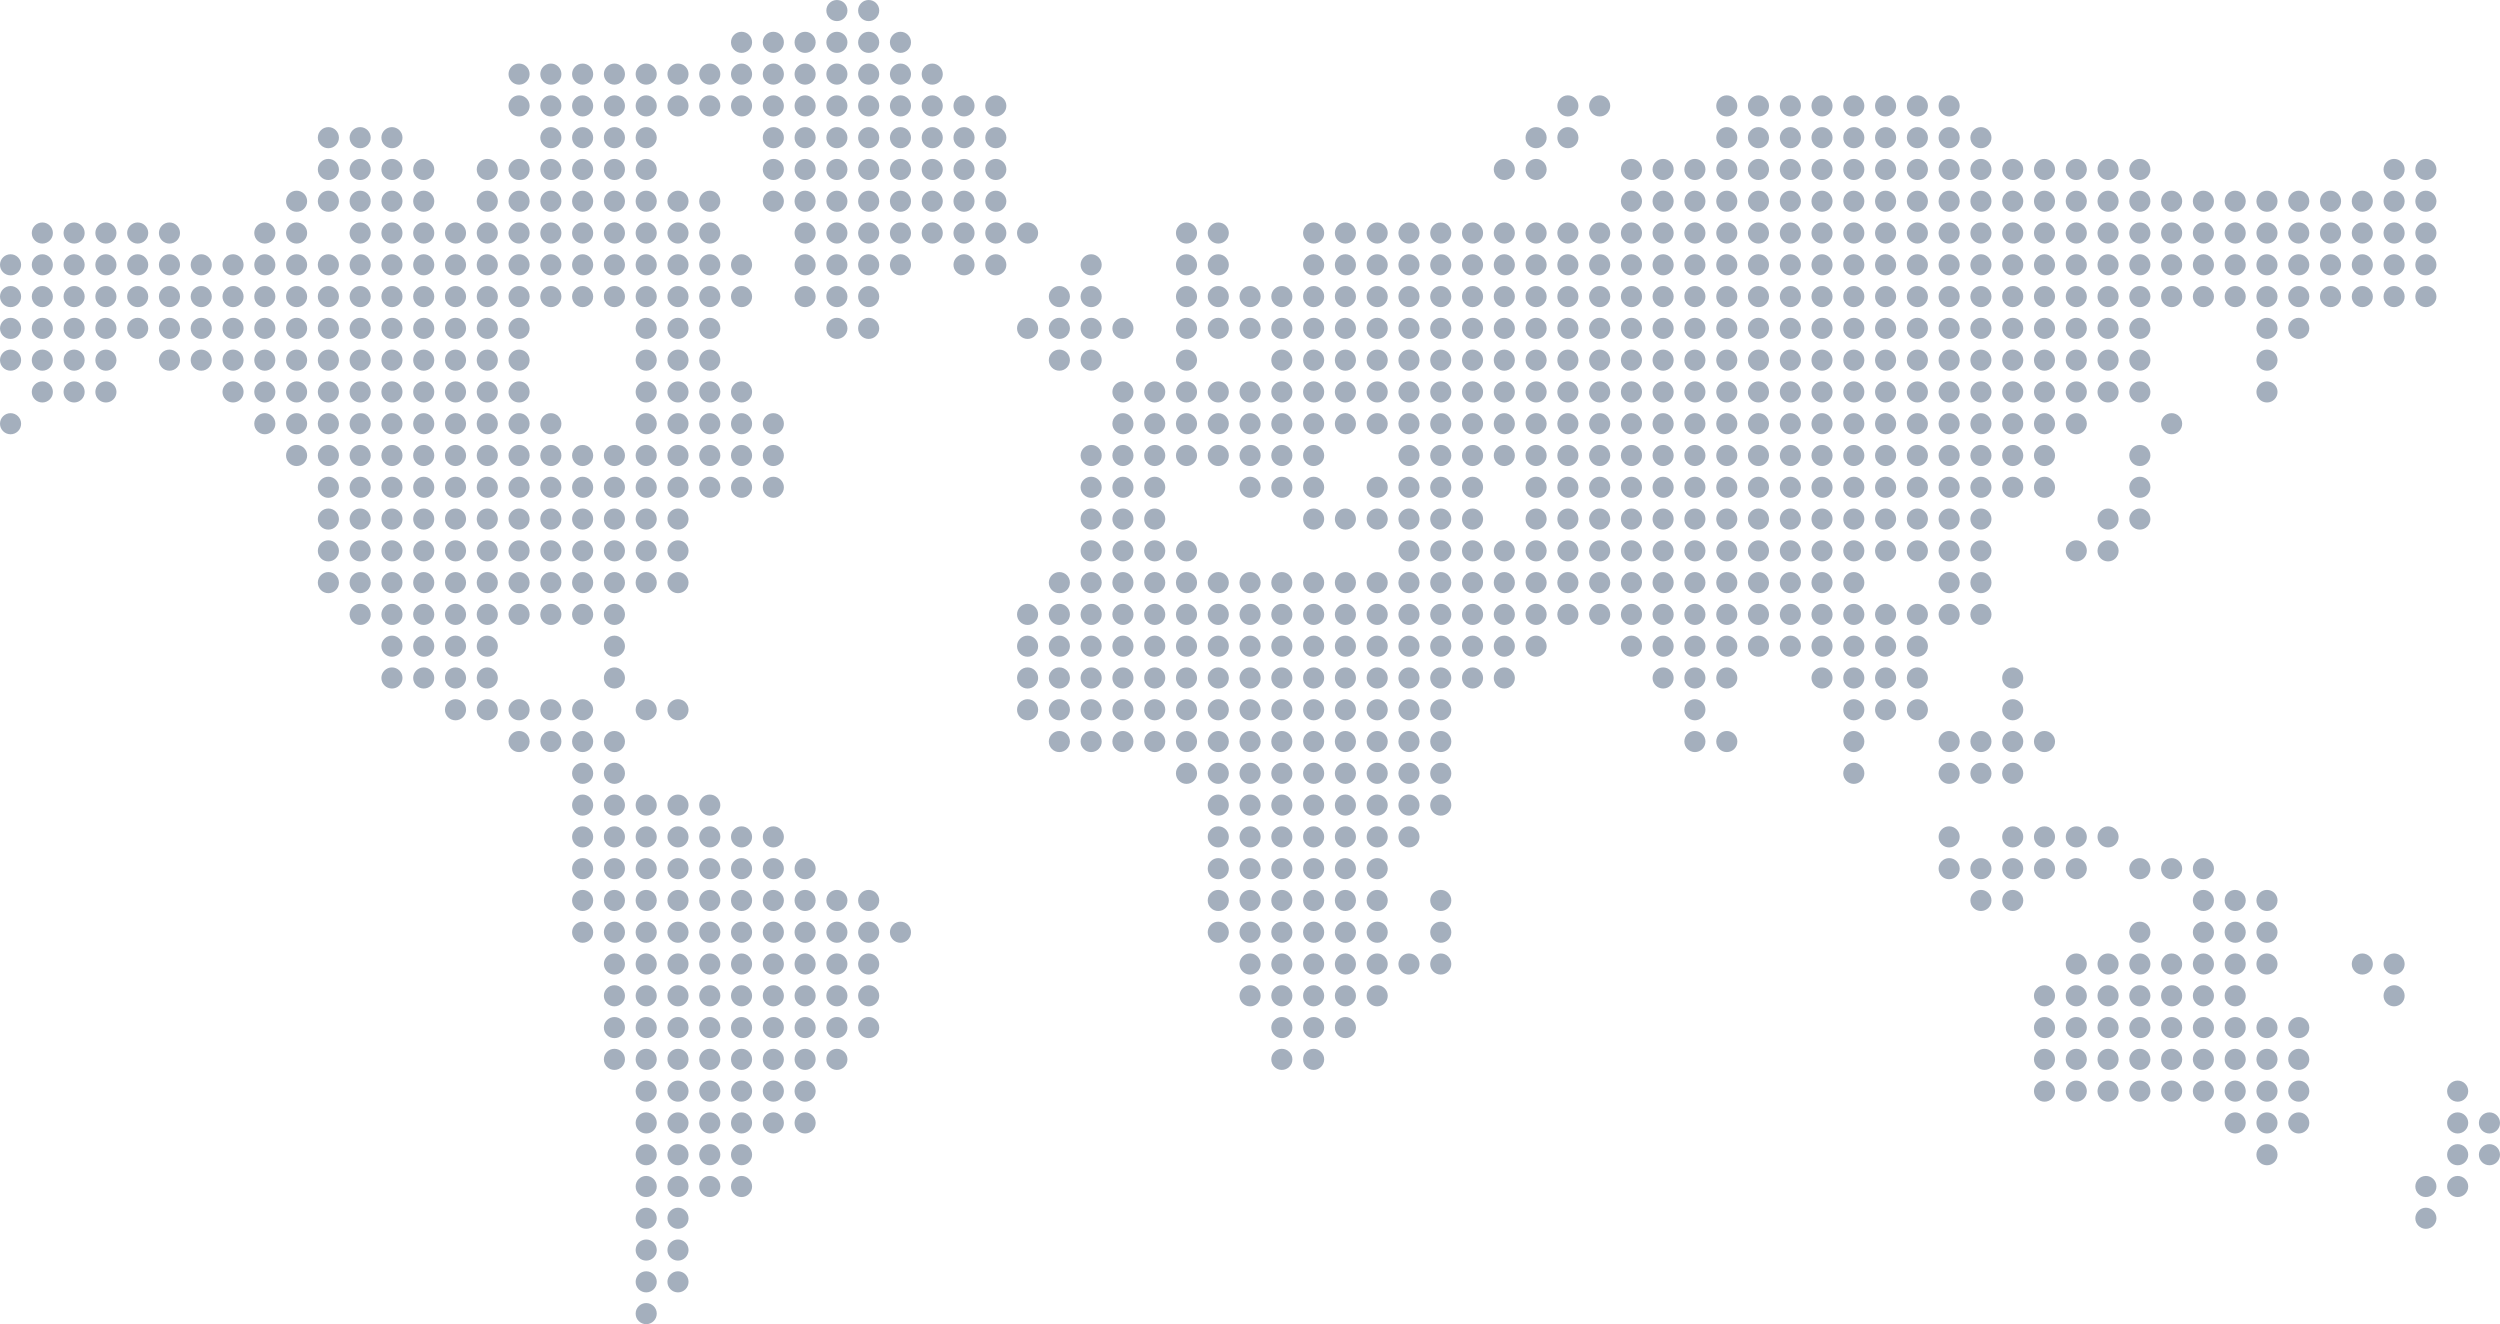 <?xml version="1.0" encoding="utf-8"?>
<!-- Generator: Adobe Illustrator 19.2.1, SVG Export Plug-In . SVG Version: 6.00 Build 0)  -->
<svg version="1.1" id="Layer_1" xmlns="http://www.w3.org/2000/svg" xmlns:xlink="http://www.w3.org/1999/xlink" x="0px" y="0px"
	 viewBox="0 0 2108.1 1116.6" style="enable-background:new 0 0 2108.1 1116.6;" xml:space="preserve">
<style type="text/css">
	.st0{fill:#A4AFBD;}
</style>
<title>World_Map_Oh_Dots</title>
<circle class="st0" cx="8.9" cy="223.3" r="8.9"/>
<circle class="st0" cx="8.9" cy="250.1" r="8.9"/>
<circle class="st0" cx="8.9" cy="276.9" r="8.9"/>
<circle class="st0" cx="8.9" cy="303.7" r="8.9"/>
<circle class="st0" cx="8.9" cy="357.3" r="8.9"/>
<circle class="st0" cx="35.7" cy="196.5" r="8.9"/>
<circle class="st0" cx="35.7" cy="223.3" r="8.9"/>
<circle class="st0" cx="35.7" cy="250.1" r="8.9"/>
<circle class="st0" cx="35.7" cy="276.9" r="8.9"/>
<circle class="st0" cx="35.7" cy="303.7" r="8.9"/>
<circle class="st0" cx="35.7" cy="330.5" r="8.9"/>
<circle class="st0" cx="62.5" cy="196.5" r="8.9"/>
<circle class="st0" cx="62.5" cy="223.3" r="8.9"/>
<circle class="st0" cx="62.5" cy="250.1" r="8.9"/>
<circle class="st0" cx="62.5" cy="276.9" r="8.9"/>
<circle class="st0" cx="62.5" cy="303.7" r="8.9"/>
<circle class="st0" cx="62.5" cy="330.5" r="8.9"/>
<circle class="st0" cx="89.3" cy="196.5" r="8.9"/>
<circle class="st0" cx="89.3" cy="223.3" r="8.9"/>
<circle class="st0" cx="89.3" cy="250.1" r="8.9"/>
<circle class="st0" cx="89.3" cy="276.9" r="8.9"/>
<circle class="st0" cx="89.3" cy="303.7" r="8.9"/>
<circle class="st0" cx="89.3" cy="330.5" r="8.9"/>
<circle class="st0" cx="116.1" cy="196.5" r="8.9"/>
<circle class="st0" cx="116.1" cy="223.3" r="8.9"/>
<circle class="st0" cx="116.1" cy="250.1" r="8.9"/>
<circle class="st0" cx="116.1" cy="276.9" r="8.9"/>
<circle class="st0" cx="142.9" cy="196.5" r="8.9"/>
<circle class="st0" cx="142.9" cy="223.3" r="8.9"/>
<circle class="st0" cx="142.9" cy="250.1" r="8.9"/>
<circle class="st0" cx="142.9" cy="276.9" r="8.9"/>
<circle class="st0" cx="142.9" cy="303.7" r="8.9"/>
<circle class="st0" cx="169.7" cy="223.3" r="8.9"/>
<circle class="st0" cx="169.7" cy="250.1" r="8.9"/>
<circle class="st0" cx="169.7" cy="276.9" r="8.9"/>
<circle class="st0" cx="169.7" cy="303.7" r="8.9"/>
<circle class="st0" cx="196.5" cy="223.3" r="8.9"/>
<circle class="st0" cx="196.5" cy="250.1" r="8.9"/>
<circle class="st0" cx="196.5" cy="276.9" r="8.9"/>
<circle class="st0" cx="196.5" cy="303.7" r="8.9"/>
<circle class="st0" cx="196.5" cy="330.5" r="8.9"/>
<circle class="st0" cx="223.3" cy="196.5" r="8.9"/>
<circle class="st0" cx="223.3" cy="223.3" r="8.9"/>
<circle class="st0" cx="223.3" cy="250.1" r="8.9"/>
<circle class="st0" cx="223.3" cy="276.9" r="8.9"/>
<circle class="st0" cx="223.3" cy="303.7" r="8.9"/>
<circle class="st0" cx="223.3" cy="330.5" r="8.9"/>
<circle class="st0" cx="223.3" cy="357.3" r="8.9"/>
<circle class="st0" cx="250.1" cy="169.7" r="8.9"/>
<circle class="st0" cx="250.1" cy="196.5" r="8.9"/>
<circle class="st0" cx="250.1" cy="223.3" r="8.9"/>
<circle class="st0" cx="250.1" cy="250.1" r="8.9"/>
<circle class="st0" cx="250.1" cy="276.9" r="8.9"/>
<circle class="st0" cx="250.1" cy="303.7" r="8.9"/>
<circle class="st0" cx="250.1" cy="330.5" r="8.9"/>
<circle class="st0" cx="250.1" cy="357.3" r="8.9"/>
<circle class="st0" cx="250.1" cy="384.1" r="8.9"/>
<circle class="st0" cx="276.9" cy="116.1" r="8.9"/>
<circle class="st0" cx="276.9" cy="142.9" r="8.9"/>
<circle class="st0" cx="276.9" cy="169.7" r="8.9"/>
<circle class="st0" cx="276.9" cy="223.3" r="8.9"/>
<circle class="st0" cx="276.9" cy="250.1" r="8.9"/>
<circle class="st0" cx="276.9" cy="276.9" r="8.9"/>
<circle class="st0" cx="276.9" cy="303.7" r="8.9"/>
<circle class="st0" cx="276.9" cy="330.5" r="8.9"/>
<circle class="st0" cx="276.9" cy="357.3" r="8.9"/>
<circle class="st0" cx="276.9" cy="384.1" r="8.9"/>
<circle class="st0" cx="276.9" cy="410.9" r="8.9"/>
<circle class="st0" cx="276.9" cy="437.7" r="8.9"/>
<circle class="st0" cx="276.9" cy="464.5" r="8.9"/>
<circle class="st0" cx="276.9" cy="491.3" r="8.9"/>
<circle class="st0" cx="303.7" cy="116.1" r="8.9"/>
<circle class="st0" cx="303.7" cy="142.9" r="8.9"/>
<circle class="st0" cx="303.7" cy="169.7" r="8.9"/>
<circle class="st0" cx="303.7" cy="196.5" r="8.9"/>
<circle class="st0" cx="303.7" cy="223.3" r="8.9"/>
<circle class="st0" cx="303.7" cy="250.1" r="8.9"/>
<circle class="st0" cx="303.7" cy="276.9" r="8.9"/>
<circle class="st0" cx="303.7" cy="303.7" r="8.9"/>
<circle class="st0" cx="303.7" cy="330.5" r="8.9"/>
<circle class="st0" cx="303.7" cy="357.3" r="8.9"/>
<circle class="st0" cx="303.7" cy="384.1" r="8.9"/>
<circle class="st0" cx="303.7" cy="410.9" r="8.9"/>
<circle class="st0" cx="303.7" cy="437.7" r="8.9"/>
<circle class="st0" cx="303.7" cy="464.5" r="8.9"/>
<circle class="st0" cx="303.7" cy="491.3" r="8.9"/>
<circle class="st0" cx="303.7" cy="518.1" r="8.9"/>
<circle class="st0" cx="330.5" cy="116.1" r="8.9"/>
<circle class="st0" cx="330.5" cy="142.9" r="8.9"/>
<circle class="st0" cx="330.5" cy="169.7" r="8.9"/>
<circle class="st0" cx="330.5" cy="196.5" r="8.9"/>
<circle class="st0" cx="330.5" cy="223.3" r="8.9"/>
<circle class="st0" cx="330.5" cy="250.1" r="8.9"/>
<circle class="st0" cx="330.5" cy="276.9" r="8.9"/>
<circle class="st0" cx="330.5" cy="303.7" r="8.9"/>
<circle class="st0" cx="330.5" cy="330.5" r="8.9"/>
<circle class="st0" cx="330.5" cy="357.3" r="8.9"/>
<circle class="st0" cx="330.5" cy="384.1" r="8.9"/>
<circle class="st0" cx="330.5" cy="410.9" r="8.9"/>
<circle class="st0" cx="330.5" cy="437.7" r="8.9"/>
<circle class="st0" cx="330.5" cy="464.5" r="8.9"/>
<circle class="st0" cx="330.5" cy="491.3" r="8.9"/>
<circle class="st0" cx="330.5" cy="518.1" r="8.9"/>
<circle class="st0" cx="330.5" cy="544.9" r="8.9"/>
<circle class="st0" cx="330.5" cy="571.7" r="8.9"/>
<circle class="st0" cx="357.3" cy="142.9" r="8.9"/>
<circle class="st0" cx="357.3" cy="169.7" r="8.9"/>
<circle class="st0" cx="357.3" cy="196.5" r="8.9"/>
<circle class="st0" cx="357.3" cy="223.3" r="8.9"/>
<circle class="st0" cx="357.3" cy="250.1" r="8.9"/>
<circle class="st0" cx="357.3" cy="276.9" r="8.9"/>
<circle class="st0" cx="357.3" cy="303.7" r="8.9"/>
<circle class="st0" cx="357.3" cy="330.5" r="8.9"/>
<circle class="st0" cx="357.3" cy="357.3" r="8.9"/>
<circle class="st0" cx="357.3" cy="384.1" r="8.9"/>
<circle class="st0" cx="357.3" cy="410.9" r="8.9"/>
<circle class="st0" cx="357.3" cy="437.7" r="8.9"/>
<circle class="st0" cx="357.3" cy="464.5" r="8.9"/>
<circle class="st0" cx="357.3" cy="491.3" r="8.9"/>
<circle class="st0" cx="357.3" cy="518.1" r="8.9"/>
<circle class="st0" cx="357.3" cy="544.9" r="8.9"/>
<circle class="st0" cx="357.3" cy="571.7" r="8.9"/>
<circle class="st0" cx="384.1" cy="196.5" r="8.9"/>
<circle class="st0" cx="384.1" cy="223.3" r="8.9"/>
<circle class="st0" cx="384.1" cy="250.1" r="8.9"/>
<circle class="st0" cx="384.1" cy="276.9" r="8.9"/>
<circle class="st0" cx="384.1" cy="303.7" r="8.9"/>
<circle class="st0" cx="384.1" cy="330.5" r="8.9"/>
<circle class="st0" cx="384.1" cy="357.3" r="8.9"/>
<circle class="st0" cx="384.1" cy="384.1" r="8.9"/>
<circle class="st0" cx="384.1" cy="410.9" r="8.9"/>
<circle class="st0" cx="384.1" cy="437.7" r="8.9"/>
<circle class="st0" cx="384.1" cy="464.5" r="8.9"/>
<circle class="st0" cx="384.1" cy="491.3" r="8.9"/>
<circle class="st0" cx="384.1" cy="518.1" r="8.9"/>
<circle class="st0" cx="384.1" cy="544.9" r="8.9"/>
<circle class="st0" cx="384.1" cy="571.7" r="8.9"/>
<circle class="st0" cx="384.1" cy="598.5" r="8.9"/>
<circle class="st0" cx="410.9" cy="142.9" r="8.9"/>
<circle class="st0" cx="410.9" cy="169.7" r="8.9"/>
<circle class="st0" cx="410.9" cy="196.5" r="8.9"/>
<circle class="st0" cx="410.9" cy="223.3" r="8.9"/>
<circle class="st0" cx="410.9" cy="250.1" r="8.9"/>
<circle class="st0" cx="410.9" cy="276.9" r="8.9"/>
<circle class="st0" cx="410.9" cy="303.7" r="8.9"/>
<circle class="st0" cx="410.9" cy="330.5" r="8.9"/>
<circle class="st0" cx="410.9" cy="357.3" r="8.9"/>
<circle class="st0" cx="410.9" cy="384.1" r="8.9"/>
<circle class="st0" cx="410.9" cy="410.9" r="8.9"/>
<circle class="st0" cx="410.9" cy="437.7" r="8.9"/>
<circle class="st0" cx="410.9" cy="464.5" r="8.9"/>
<circle class="st0" cx="410.9" cy="491.3" r="8.9"/>
<circle class="st0" cx="410.9" cy="518.1" r="8.9"/>
<circle class="st0" cx="410.9" cy="544.9" r="8.9"/>
<circle class="st0" cx="410.9" cy="571.7" r="8.9"/>
<circle class="st0" cx="410.9" cy="598.5" r="8.9"/>
<circle class="st0" cx="437.7" cy="62.5" r="8.9"/>
<circle class="st0" cx="437.7" cy="89.3" r="8.9"/>
<circle class="st0" cx="437.7" cy="142.9" r="8.9"/>
<circle class="st0" cx="437.7" cy="169.7" r="8.9"/>
<circle class="st0" cx="437.7" cy="196.5" r="8.9"/>
<circle class="st0" cx="437.7" cy="223.3" r="8.9"/>
<circle class="st0" cx="437.7" cy="250.1" r="8.9"/>
<circle class="st0" cx="437.7" cy="276.9" r="8.9"/>
<circle class="st0" cx="437.7" cy="303.7" r="8.9"/>
<circle class="st0" cx="437.7" cy="330.5" r="8.9"/>
<circle class="st0" cx="437.7" cy="357.3" r="8.9"/>
<circle class="st0" cx="437.7" cy="384.1" r="8.9"/>
<circle class="st0" cx="437.7" cy="410.9" r="8.9"/>
<circle class="st0" cx="437.7" cy="437.7" r="8.9"/>
<circle class="st0" cx="437.7" cy="464.5" r="8.9"/>
<circle class="st0" cx="437.7" cy="491.3" r="8.9"/>
<circle class="st0" cx="437.7" cy="518.1" r="8.9"/>
<circle class="st0" cx="437.7" cy="598.5" r="8.9"/>
<circle class="st0" cx="437.7" cy="625.3" r="8.9"/>
<circle class="st0" cx="464.5" cy="62.5" r="8.9"/>
<circle class="st0" cx="464.5" cy="89.3" r="8.9"/>
<circle class="st0" cx="464.5" cy="116.1" r="8.9"/>
<circle class="st0" cx="464.5" cy="142.9" r="8.9"/>
<circle class="st0" cx="464.5" cy="169.7" r="8.9"/>
<circle class="st0" cx="464.5" cy="196.5" r="8.9"/>
<circle class="st0" cx="464.5" cy="223.3" r="8.9"/>
<circle class="st0" cx="464.5" cy="250.1" r="8.9"/>
<circle class="st0" cx="464.5" cy="357.3" r="8.9"/>
<circle class="st0" cx="464.5" cy="384.1" r="8.9"/>
<circle class="st0" cx="464.5" cy="410.9" r="8.9"/>
<circle class="st0" cx="464.5" cy="437.7" r="8.9"/>
<circle class="st0" cx="464.5" cy="464.5" r="8.9"/>
<circle class="st0" cx="464.5" cy="491.3" r="8.9"/>
<circle class="st0" cx="464.5" cy="518.1" r="8.9"/>
<circle class="st0" cx="464.5" cy="598.5" r="8.9"/>
<circle class="st0" cx="464.5" cy="625.3" r="8.9"/>
<circle class="st0" cx="491.3" cy="62.5" r="8.9"/>
<circle class="st0" cx="491.3" cy="89.3" r="8.9"/>
<circle class="st0" cx="491.3" cy="116.1" r="8.9"/>
<circle class="st0" cx="491.3" cy="142.9" r="8.9"/>
<circle class="st0" cx="491.3" cy="169.7" r="8.9"/>
<circle class="st0" cx="491.3" cy="196.5" r="8.9"/>
<circle class="st0" cx="491.3" cy="223.3" r="8.9"/>
<circle class="st0" cx="491.3" cy="250.1" r="8.9"/>
<circle class="st0" cx="491.3" cy="384.1" r="8.9"/>
<circle class="st0" cx="491.3" cy="410.9" r="8.9"/>
<circle class="st0" cx="491.3" cy="437.7" r="8.9"/>
<circle class="st0" cx="491.3" cy="464.5" r="8.9"/>
<circle class="st0" cx="491.3" cy="491.3" r="8.9"/>
<circle class="st0" cx="491.3" cy="518.1" r="8.9"/>
<circle class="st0" cx="491.3" cy="598.5" r="8.9"/>
<circle class="st0" cx="491.3" cy="625.3" r="8.9"/>
<circle class="st0" cx="491.3" cy="652.1" r="8.9"/>
<circle class="st0" cx="491.3" cy="678.9" r="8.9"/>
<circle class="st0" cx="491.3" cy="705.7" r="8.9"/>
<circle class="st0" cx="491.3" cy="732.5" r="8.9"/>
<circle class="st0" cx="491.3" cy="759.3" r="8.9"/>
<circle class="st0" cx="491.3" cy="786.1" r="8.9"/>
<circle class="st0" cx="518.1" cy="62.5" r="8.9"/>
<circle class="st0" cx="518.1" cy="89.3" r="8.9"/>
<circle class="st0" cx="518.1" cy="116.1" r="8.9"/>
<circle class="st0" cx="518.1" cy="142.9" r="8.9"/>
<circle class="st0" cx="518.1" cy="169.7" r="8.9"/>
<circle class="st0" cx="518.1" cy="196.5" r="8.9"/>
<circle class="st0" cx="518.1" cy="223.3" r="8.9"/>
<circle class="st0" cx="518.1" cy="250.1" r="8.9"/>
<circle class="st0" cx="518.1" cy="384.1" r="8.9"/>
<circle class="st0" cx="518.1" cy="410.9" r="8.9"/>
<circle class="st0" cx="518.1" cy="437.7" r="8.9"/>
<circle class="st0" cx="518.1" cy="464.5" r="8.9"/>
<circle class="st0" cx="518.1" cy="491.3" r="8.9"/>
<circle class="st0" cx="518.1" cy="518.1" r="8.9"/>
<circle class="st0" cx="518.1" cy="544.9" r="8.9"/>
<circle class="st0" cx="518.1" cy="571.7" r="8.9"/>
<circle class="st0" cx="518.1" cy="625.3" r="8.9"/>
<circle class="st0" cx="518.1" cy="652.1" r="8.9"/>
<circle class="st0" cx="518.1" cy="678.9" r="8.9"/>
<circle class="st0" cx="518.1" cy="705.7" r="8.9"/>
<circle class="st0" cx="518.1" cy="732.5" r="8.9"/>
<circle class="st0" cx="518.1" cy="759.3" r="8.9"/>
<circle class="st0" cx="518.1" cy="786.1" r="8.9"/>
<circle class="st0" cx="518.1" cy="812.9" r="8.9"/>
<circle class="st0" cx="518.1" cy="839.7" r="8.9"/>
<circle class="st0" cx="518.1" cy="866.5" r="8.9"/>
<circle class="st0" cx="518.1" cy="893.3" r="8.9"/>
<circle class="st0" cx="544.9" cy="62.5" r="8.9"/>
<circle class="st0" cx="544.9" cy="89.3" r="8.9"/>
<circle class="st0" cx="544.9" cy="116.1" r="8.9"/>
<circle class="st0" cx="544.9" cy="142.9" r="8.9"/>
<circle class="st0" cx="544.9" cy="169.7" r="8.9"/>
<circle class="st0" cx="544.9" cy="196.5" r="8.9"/>
<circle class="st0" cx="544.9" cy="223.3" r="8.9"/>
<circle class="st0" cx="544.9" cy="250.1" r="8.9"/>
<circle class="st0" cx="544.9" cy="276.9" r="8.9"/>
<circle class="st0" cx="544.9" cy="303.7" r="8.9"/>
<circle class="st0" cx="544.9" cy="330.5" r="8.9"/>
<circle class="st0" cx="544.9" cy="357.3" r="8.9"/>
<circle class="st0" cx="544.9" cy="384.1" r="8.9"/>
<circle class="st0" cx="544.9" cy="410.9" r="8.9"/>
<circle class="st0" cx="544.9" cy="437.7" r="8.9"/>
<circle class="st0" cx="544.9" cy="464.5" r="8.9"/>
<circle class="st0" cx="544.9" cy="491.3" r="8.9"/>
<circle class="st0" cx="544.9" cy="598.5" r="8.9"/>
<circle class="st0" cx="544.9" cy="678.9" r="8.9"/>
<circle class="st0" cx="544.9" cy="705.7" r="8.9"/>
<circle class="st0" cx="544.9" cy="732.5" r="8.9"/>
<circle class="st0" cx="544.9" cy="759.3" r="8.9"/>
<circle class="st0" cx="544.9" cy="786.1" r="8.9"/>
<circle class="st0" cx="544.9" cy="812.9" r="8.9"/>
<circle class="st0" cx="544.9" cy="839.7" r="8.9"/>
<circle class="st0" cx="544.9" cy="866.5" r="8.9"/>
<circle class="st0" cx="544.9" cy="893.3" r="8.9"/>
<circle class="st0" cx="544.9" cy="920.1" r="8.9"/>
<circle class="st0" cx="544.9" cy="946.9" r="8.9"/>
<circle class="st0" cx="544.9" cy="973.7" r="8.9"/>
<circle class="st0" cx="544.9" cy="1000.5" r="8.9"/>
<circle class="st0" cx="544.9" cy="1027.3" r="8.9"/>
<circle class="st0" cx="544.9" cy="1054.1" r="8.9"/>
<circle class="st0" cx="544.9" cy="1080.9" r="8.9"/>
<circle class="st0" cx="544.9" cy="1107.7" r="8.9"/>
<circle class="st0" cx="571.7" cy="62.5" r="8.9"/>
<circle class="st0" cx="571.7" cy="89.3" r="8.9"/>
<circle class="st0" cx="571.7" cy="169.7" r="8.9"/>
<circle class="st0" cx="571.7" cy="196.5" r="8.9"/>
<circle class="st0" cx="571.7" cy="223.3" r="8.9"/>
<circle class="st0" cx="571.7" cy="250.1" r="8.9"/>
<circle class="st0" cx="571.7" cy="276.9" r="8.9"/>
<circle class="st0" cx="571.7" cy="303.7" r="8.9"/>
<circle class="st0" cx="571.7" cy="330.5" r="8.9"/>
<circle class="st0" cx="571.7" cy="357.3" r="8.9"/>
<circle class="st0" cx="571.7" cy="384.1" r="8.9"/>
<circle class="st0" cx="571.7" cy="410.9" r="8.9"/>
<circle class="st0" cx="571.7" cy="437.7" r="8.9"/>
<circle class="st0" cx="571.7" cy="464.5" r="8.9"/>
<circle class="st0" cx="571.7" cy="491.3" r="8.9"/>
<circle class="st0" cx="571.7" cy="598.5" r="8.9"/>
<circle class="st0" cx="571.7" cy="678.9" r="8.9"/>
<circle class="st0" cx="571.7" cy="705.7" r="8.9"/>
<circle class="st0" cx="571.7" cy="732.5" r="8.9"/>
<circle class="st0" cx="571.7" cy="759.3" r="8.9"/>
<circle class="st0" cx="571.7" cy="786.1" r="8.9"/>
<circle class="st0" cx="571.7" cy="812.9" r="8.9"/>
<circle class="st0" cx="571.7" cy="839.7" r="8.9"/>
<circle class="st0" cx="571.7" cy="866.5" r="8.9"/>
<circle class="st0" cx="571.7" cy="893.3" r="8.9"/>
<circle class="st0" cx="571.7" cy="920.1" r="8.9"/>
<circle class="st0" cx="571.7" cy="946.9" r="8.9"/>
<circle class="st0" cx="571.7" cy="973.7" r="8.9"/>
<circle class="st0" cx="571.7" cy="1000.5" r="8.9"/>
<circle class="st0" cx="571.7" cy="1027.3" r="8.9"/>
<circle class="st0" cx="571.7" cy="1054.1" r="8.9"/>
<circle class="st0" cx="571.7" cy="1080.9" r="8.9"/>
<circle class="st0" cx="598.5" cy="62.5" r="8.9"/>
<circle class="st0" cx="598.5" cy="89.3" r="8.9"/>
<circle class="st0" cx="598.5" cy="169.7" r="8.9"/>
<circle class="st0" cx="598.5" cy="196.5" r="8.9"/>
<circle class="st0" cx="598.5" cy="223.3" r="8.9"/>
<circle class="st0" cx="598.5" cy="250.1" r="8.9"/>
<circle class="st0" cx="598.5" cy="276.9" r="8.9"/>
<circle class="st0" cx="598.5" cy="303.7" r="8.9"/>
<circle class="st0" cx="598.5" cy="330.5" r="8.9"/>
<circle class="st0" cx="598.5" cy="357.3" r="8.9"/>
<circle class="st0" cx="598.5" cy="384.1" r="8.9"/>
<circle class="st0" cx="598.5" cy="410.9" r="8.9"/>
<circle class="st0" cx="598.5" cy="678.9" r="8.9"/>
<circle class="st0" cx="598.5" cy="705.7" r="8.9"/>
<circle class="st0" cx="598.5" cy="732.5" r="8.9"/>
<circle class="st0" cx="598.5" cy="759.3" r="8.9"/>
<circle class="st0" cx="598.5" cy="786.1" r="8.9"/>
<circle class="st0" cx="598.5" cy="812.9" r="8.9"/>
<circle class="st0" cx="598.5" cy="839.7" r="8.9"/>
<circle class="st0" cx="598.5" cy="866.5" r="8.9"/>
<circle class="st0" cx="598.5" cy="893.3" r="8.9"/>
<circle class="st0" cx="598.5" cy="920.1" r="8.9"/>
<circle class="st0" cx="598.5" cy="946.9" r="8.9"/>
<circle class="st0" cx="598.5" cy="973.7" r="8.9"/>
<circle class="st0" cx="598.5" cy="1000.5" r="8.9"/>
<circle class="st0" cx="625.3" cy="35.7" r="8.9"/>
<circle class="st0" cx="625.3" cy="62.5" r="8.9"/>
<circle class="st0" cx="625.3" cy="89.3" r="8.9"/>
<circle class="st0" cx="625.3" cy="223.3" r="8.9"/>
<circle class="st0" cx="625.3" cy="250.1" r="8.9"/>
<circle class="st0" cx="625.3" cy="330.5" r="8.9"/>
<circle class="st0" cx="625.3" cy="357.3" r="8.9"/>
<circle class="st0" cx="625.3" cy="384.1" r="8.9"/>
<circle class="st0" cx="625.3" cy="410.9" r="8.9"/>
<circle class="st0" cx="625.3" cy="705.7" r="8.9"/>
<circle class="st0" cx="625.3" cy="732.5" r="8.9"/>
<circle class="st0" cx="625.3" cy="759.3" r="8.9"/>
<circle class="st0" cx="625.3" cy="786.1" r="8.9"/>
<circle class="st0" cx="625.3" cy="812.9" r="8.9"/>
<circle class="st0" cx="625.3" cy="839.7" r="8.9"/>
<circle class="st0" cx="625.3" cy="866.5" r="8.9"/>
<circle class="st0" cx="625.3" cy="893.3" r="8.9"/>
<circle class="st0" cx="625.3" cy="920.1" r="8.9"/>
<circle class="st0" cx="625.3" cy="946.9" r="8.9"/>
<circle class="st0" cx="625.3" cy="973.7" r="8.9"/>
<circle class="st0" cx="625.3" cy="1000.5" r="8.9"/>
<circle class="st0" cx="652.1" cy="35.7" r="8.9"/>
<circle class="st0" cx="652.1" cy="62.5" r="8.9"/>
<circle class="st0" cx="652.1" cy="89.3" r="8.9"/>
<circle class="st0" cx="652.1" cy="116.1" r="8.9"/>
<circle class="st0" cx="652.1" cy="142.9" r="8.9"/>
<circle class="st0" cx="652.1" cy="169.7" r="8.9"/>
<circle class="st0" cx="652.1" cy="357.3" r="8.9"/>
<circle class="st0" cx="652.1" cy="384.1" r="8.9"/>
<circle class="st0" cx="652.1" cy="410.9" r="8.9"/>
<circle class="st0" cx="652.1" cy="705.7" r="8.9"/>
<circle class="st0" cx="652.1" cy="732.5" r="8.9"/>
<circle class="st0" cx="652.1" cy="759.3" r="8.9"/>
<circle class="st0" cx="652.1" cy="786.1" r="8.9"/>
<circle class="st0" cx="652.1" cy="812.9" r="8.9"/>
<circle class="st0" cx="652.1" cy="839.7" r="8.9"/>
<circle class="st0" cx="652.1" cy="866.5" r="8.9"/>
<circle class="st0" cx="652.1" cy="893.3" r="8.9"/>
<circle class="st0" cx="652.1" cy="920.1" r="8.9"/>
<circle class="st0" cx="652.1" cy="946.9" r="8.9"/>
<circle class="st0" cx="678.9" cy="35.7" r="8.9"/>
<circle class="st0" cx="678.9" cy="62.5" r="8.9"/>
<circle class="st0" cx="678.9" cy="89.3" r="8.9"/>
<circle class="st0" cx="678.9" cy="116.1" r="8.9"/>
<circle class="st0" cx="678.9" cy="142.9" r="8.9"/>
<circle class="st0" cx="678.9" cy="169.7" r="8.9"/>
<circle class="st0" cx="678.9" cy="196.5" r="8.9"/>
<circle class="st0" cx="678.9" cy="223.3" r="8.9"/>
<circle class="st0" cx="678.9" cy="250.1" r="8.9"/>
<circle class="st0" cx="678.9" cy="732.5" r="8.9"/>
<circle class="st0" cx="678.9" cy="759.3" r="8.9"/>
<circle class="st0" cx="678.9" cy="786.1" r="8.9"/>
<circle class="st0" cx="678.9" cy="812.9" r="8.9"/>
<circle class="st0" cx="678.9" cy="839.7" r="8.9"/>
<circle class="st0" cx="678.9" cy="866.5" r="8.9"/>
<circle class="st0" cx="678.9" cy="893.3" r="8.9"/>
<circle class="st0" cx="678.9" cy="920.1" r="8.9"/>
<circle class="st0" cx="678.9" cy="946.9" r="8.9"/>
<circle class="st0" cx="705.7" cy="8.9" r="8.9"/>
<circle class="st0" cx="705.7" cy="35.7" r="8.9"/>
<circle class="st0" cx="705.7" cy="62.5" r="8.9"/>
<circle class="st0" cx="705.7" cy="89.3" r="8.9"/>
<circle class="st0" cx="705.7" cy="116.1" r="8.9"/>
<circle class="st0" cx="705.7" cy="142.9" r="8.9"/>
<circle class="st0" cx="705.7" cy="169.7" r="8.9"/>
<circle class="st0" cx="705.7" cy="196.5" r="8.9"/>
<circle class="st0" cx="705.7" cy="223.3" r="8.9"/>
<circle class="st0" cx="705.7" cy="250.1" r="8.9"/>
<circle class="st0" cx="705.7" cy="276.9" r="8.9"/>
<circle class="st0" cx="705.7" cy="759.3" r="8.9"/>
<circle class="st0" cx="705.7" cy="786.1" r="8.9"/>
<circle class="st0" cx="705.7" cy="812.9" r="8.9"/>
<circle class="st0" cx="705.7" cy="839.7" r="8.9"/>
<circle class="st0" cx="705.7" cy="866.5" r="8.9"/>
<circle class="st0" cx="705.7" cy="893.3" r="8.9"/>
<circle class="st0" cx="732.5" cy="8.9" r="8.9"/>
<circle class="st0" cx="732.5" cy="35.7" r="8.9"/>
<circle class="st0" cx="732.5" cy="62.5" r="8.9"/>
<circle class="st0" cx="732.5" cy="89.3" r="8.9"/>
<circle class="st0" cx="732.5" cy="116.1" r="8.9"/>
<circle class="st0" cx="732.5" cy="142.9" r="8.9"/>
<circle class="st0" cx="732.5" cy="169.7" r="8.9"/>
<circle class="st0" cx="732.5" cy="196.5" r="8.9"/>
<circle class="st0" cx="732.5" cy="223.3" r="8.9"/>
<circle class="st0" cx="732.5" cy="250.1" r="8.9"/>
<circle class="st0" cx="732.5" cy="276.9" r="8.9"/>
<circle class="st0" cx="732.5" cy="759.3" r="8.9"/>
<circle class="st0" cx="732.5" cy="786.1" r="8.9"/>
<circle class="st0" cx="732.5" cy="812.9" r="8.9"/>
<circle class="st0" cx="732.5" cy="839.7" r="8.9"/>
<circle class="st0" cx="732.5" cy="866.5" r="8.9"/>
<circle class="st0" cx="759.3" cy="35.7" r="8.9"/>
<circle class="st0" cx="759.3" cy="62.5" r="8.9"/>
<circle class="st0" cx="759.3" cy="89.3" r="8.9"/>
<circle class="st0" cx="759.3" cy="116.1" r="8.9"/>
<circle class="st0" cx="759.3" cy="142.9" r="8.9"/>
<circle class="st0" cx="759.3" cy="169.7" r="8.9"/>
<circle class="st0" cx="759.3" cy="196.5" r="8.9"/>
<circle class="st0" cx="759.3" cy="223.3" r="8.9"/>
<circle class="st0" cx="759.3" cy="786.1" r="8.9"/>
<circle class="st0" cx="786.1" cy="62.5" r="8.9"/>
<circle class="st0" cx="786.1" cy="89.3" r="8.9"/>
<circle class="st0" cx="786.1" cy="116.1" r="8.9"/>
<circle class="st0" cx="786.1" cy="142.9" r="8.9"/>
<circle class="st0" cx="786.1" cy="169.7" r="8.9"/>
<circle class="st0" cx="786.1" cy="196.5" r="8.9"/>
<circle class="st0" cx="812.9" cy="89.3" r="8.9"/>
<circle class="st0" cx="812.9" cy="116.1" r="8.9"/>
<circle class="st0" cx="812.9" cy="142.9" r="8.9"/>
<circle class="st0" cx="812.9" cy="169.7" r="8.9"/>
<circle class="st0" cx="812.9" cy="196.5" r="8.9"/>
<circle class="st0" cx="812.9" cy="223.3" r="8.9"/>
<circle class="st0" cx="839.7" cy="89.3" r="8.9"/>
<circle class="st0" cx="839.7" cy="116.1" r="8.9"/>
<circle class="st0" cx="839.7" cy="142.9" r="8.9"/>
<circle class="st0" cx="839.7" cy="169.7" r="8.9"/>
<circle class="st0" cx="839.7" cy="196.5" r="8.9"/>
<circle class="st0" cx="839.7" cy="223.3" r="8.9"/>
<circle class="st0" cx="866.5" cy="196.5" r="8.9"/>
<circle class="st0" cx="866.5" cy="276.9" r="8.9"/>
<circle class="st0" cx="866.5" cy="518.1" r="8.9"/>
<circle class="st0" cx="866.5" cy="544.9" r="8.9"/>
<circle class="st0" cx="866.5" cy="571.7" r="8.9"/>
<circle class="st0" cx="866.5" cy="598.5" r="8.9"/>
<circle class="st0" cx="893.3" cy="250.1" r="8.9"/>
<circle class="st0" cx="893.3" cy="276.9" r="8.9"/>
<circle class="st0" cx="893.3" cy="303.7" r="8.9"/>
<circle class="st0" cx="893.3" cy="491.3" r="8.9"/>
<circle class="st0" cx="893.3" cy="518.1" r="8.9"/>
<circle class="st0" cx="893.3" cy="544.9" r="8.9"/>
<circle class="st0" cx="893.3" cy="571.7" r="8.9"/>
<circle class="st0" cx="893.3" cy="598.5" r="8.9"/>
<circle class="st0" cx="893.3" cy="625.3" r="8.9"/>
<circle class="st0" cx="920.1" cy="223.3" r="8.9"/>
<circle class="st0" cx="920.1" cy="250.1" r="8.9"/>
<circle class="st0" cx="920.1" cy="276.9" r="8.9"/>
<circle class="st0" cx="920.1" cy="303.7" r="8.9"/>
<circle class="st0" cx="920.1" cy="384.1" r="8.9"/>
<circle class="st0" cx="920.1" cy="410.9" r="8.9"/>
<circle class="st0" cx="920.1" cy="437.7" r="8.9"/>
<circle class="st0" cx="920.1" cy="464.5" r="8.9"/>
<circle class="st0" cx="920.1" cy="491.3" r="8.9"/>
<circle class="st0" cx="920.1" cy="518.1" r="8.9"/>
<circle class="st0" cx="920.1" cy="544.9" r="8.9"/>
<circle class="st0" cx="920.1" cy="571.7" r="8.9"/>
<circle class="st0" cx="920.1" cy="598.5" r="8.9"/>
<circle class="st0" cx="920.1" cy="625.3" r="8.9"/>
<circle class="st0" cx="946.9" cy="276.9" r="8.9"/>
<circle class="st0" cx="946.9" cy="330.5" r="8.9"/>
<circle class="st0" cx="946.9" cy="357.3" r="8.9"/>
<circle class="st0" cx="946.9" cy="384.1" r="8.9"/>
<circle class="st0" cx="946.9" cy="410.9" r="8.9"/>
<circle class="st0" cx="946.9" cy="437.7" r="8.9"/>
<circle class="st0" cx="946.9" cy="464.5" r="8.9"/>
<circle class="st0" cx="946.9" cy="491.3" r="8.9"/>
<circle class="st0" cx="946.9" cy="518.1" r="8.9"/>
<circle class="st0" cx="946.9" cy="544.9" r="8.9"/>
<circle class="st0" cx="946.9" cy="571.7" r="8.9"/>
<circle class="st0" cx="946.9" cy="598.5" r="8.9"/>
<circle class="st0" cx="946.9" cy="625.3" r="8.9"/>
<circle class="st0" cx="973.7" cy="330.5" r="8.9"/>
<circle class="st0" cx="973.7" cy="357.3" r="8.9"/>
<circle class="st0" cx="973.7" cy="384.1" r="8.9"/>
<circle class="st0" cx="973.7" cy="410.9" r="8.9"/>
<circle class="st0" cx="973.7" cy="437.7" r="8.9"/>
<circle class="st0" cx="973.7" cy="464.5" r="8.9"/>
<circle class="st0" cx="973.7" cy="491.3" r="8.9"/>
<circle class="st0" cx="973.7" cy="518.1" r="8.9"/>
<circle class="st0" cx="973.7" cy="544.9" r="8.9"/>
<circle class="st0" cx="973.7" cy="571.7" r="8.9"/>
<circle class="st0" cx="973.7" cy="598.5" r="8.9"/>
<circle class="st0" cx="973.7" cy="625.3" r="8.9"/>
<circle class="st0" cx="1000.5" cy="196.5" r="8.9"/>
<circle class="st0" cx="1000.5" cy="223.3" r="8.9"/>
<circle class="st0" cx="1000.5" cy="250.1" r="8.9"/>
<circle class="st0" cx="1000.5" cy="276.9" r="8.9"/>
<circle class="st0" cx="1000.5" cy="303.7" r="8.9"/>
<circle class="st0" cx="1000.5" cy="330.5" r="8.9"/>
<circle class="st0" cx="1000.5" cy="357.3" r="8.9"/>
<circle class="st0" cx="1000.5" cy="384.1" r="8.9"/>
<circle class="st0" cx="1000.5" cy="464.5" r="8.9"/>
<circle class="st0" cx="1000.5" cy="491.3" r="8.9"/>
<circle class="st0" cx="1000.5" cy="518.1" r="8.9"/>
<circle class="st0" cx="1000.5" cy="544.9" r="8.9"/>
<circle class="st0" cx="1000.5" cy="571.7" r="8.9"/>
<circle class="st0" cx="1000.5" cy="598.5" r="8.9"/>
<circle class="st0" cx="1000.5" cy="625.3" r="8.9"/>
<circle class="st0" cx="1000.5" cy="652.1" r="8.9"/>
<circle class="st0" cx="1027.3" cy="196.5" r="8.9"/>
<circle class="st0" cx="1027.3" cy="223.3" r="8.9"/>
<circle class="st0" cx="1027.3" cy="250.1" r="8.9"/>
<circle class="st0" cx="1027.3" cy="276.9" r="8.9"/>
<circle class="st0" cx="1027.3" cy="330.5" r="8.9"/>
<circle class="st0" cx="1027.3" cy="357.3" r="8.9"/>
<circle class="st0" cx="1027.3" cy="384.1" r="8.9"/>
<circle class="st0" cx="1027.3" cy="491.3" r="8.9"/>
<circle class="st0" cx="1027.3" cy="518.1" r="8.9"/>
<circle class="st0" cx="1027.3" cy="544.9" r="8.9"/>
<circle class="st0" cx="1027.3" cy="571.7" r="8.9"/>
<circle class="st0" cx="1027.3" cy="598.5" r="8.9"/>
<circle class="st0" cx="1027.3" cy="625.3" r="8.9"/>
<circle class="st0" cx="1027.3" cy="652.1" r="8.9"/>
<circle class="st0" cx="1027.3" cy="678.9" r="8.9"/>
<circle class="st0" cx="1027.3" cy="705.7" r="8.9"/>
<circle class="st0" cx="1027.3" cy="732.5" r="8.9"/>
<circle class="st0" cx="1027.3" cy="759.3" r="8.9"/>
<circle class="st0" cx="1027.3" cy="786.1" r="8.9"/>
<circle class="st0" cx="1054.1" cy="250.1" r="8.9"/>
<circle class="st0" cx="1054.1" cy="276.9" r="8.9"/>
<circle class="st0" cx="1054.1" cy="330.5" r="8.9"/>
<circle class="st0" cx="1054.1" cy="357.3" r="8.9"/>
<circle class="st0" cx="1054.1" cy="384.1" r="8.9"/>
<circle class="st0" cx="1054.1" cy="410.9" r="8.9"/>
<circle class="st0" cx="1054.1" cy="491.3" r="8.9"/>
<circle class="st0" cx="1054.1" cy="518.1" r="8.9"/>
<circle class="st0" cx="1054.1" cy="544.9" r="8.9"/>
<circle class="st0" cx="1054.1" cy="571.7" r="8.9"/>
<circle class="st0" cx="1054.1" cy="598.5" r="8.9"/>
<circle class="st0" cx="1054.1" cy="625.3" r="8.9"/>
<circle class="st0" cx="1054.1" cy="652.1" r="8.9"/>
<circle class="st0" cx="1054.1" cy="678.9" r="8.9"/>
<circle class="st0" cx="1054.1" cy="705.7" r="8.9"/>
<circle class="st0" cx="1054.1" cy="732.5" r="8.9"/>
<circle class="st0" cx="1054.1" cy="759.3" r="8.9"/>
<circle class="st0" cx="1054.1" cy="786.1" r="8.9"/>
<circle class="st0" cx="1054.1" cy="812.9" r="8.9"/>
<circle class="st0" cx="1054.1" cy="839.7" r="8.9"/>
<circle class="st0" cx="1080.9" cy="250.1" r="8.9"/>
<circle class="st0" cx="1080.9" cy="276.9" r="8.9"/>
<circle class="st0" cx="1080.9" cy="303.7" r="8.9"/>
<circle class="st0" cx="1080.9" cy="330.5" r="8.9"/>
<circle class="st0" cx="1080.9" cy="357.3" r="8.9"/>
<circle class="st0" cx="1080.9" cy="384.1" r="8.9"/>
<circle class="st0" cx="1080.9" cy="410.9" r="8.9"/>
<circle class="st0" cx="1080.9" cy="491.3" r="8.9"/>
<circle class="st0" cx="1080.9" cy="518.1" r="8.9"/>
<circle class="st0" cx="1080.9" cy="544.9" r="8.9"/>
<circle class="st0" cx="1080.9" cy="571.7" r="8.9"/>
<circle class="st0" cx="1080.9" cy="598.5" r="8.9"/>
<circle class="st0" cx="1080.9" cy="625.3" r="8.9"/>
<circle class="st0" cx="1080.9" cy="652.1" r="8.9"/>
<circle class="st0" cx="1080.9" cy="678.9" r="8.9"/>
<circle class="st0" cx="1080.9" cy="705.7" r="8.9"/>
<circle class="st0" cx="1080.9" cy="732.5" r="8.9"/>
<circle class="st0" cx="1080.9" cy="759.3" r="8.9"/>
<circle class="st0" cx="1080.9" cy="786.1" r="8.9"/>
<circle class="st0" cx="1080.9" cy="812.9" r="8.9"/>
<circle class="st0" cx="1080.9" cy="839.7" r="8.9"/>
<circle class="st0" cx="1080.9" cy="866.5" r="8.9"/>
<circle class="st0" cx="1080.9" cy="893.3" r="8.9"/>
<circle class="st0" cx="1107.7" cy="196.5" r="8.9"/>
<circle class="st0" cx="1107.7" cy="223.3" r="8.9"/>
<circle class="st0" cx="1107.7" cy="250.1" r="8.9"/>
<circle class="st0" cx="1107.7" cy="276.9" r="8.9"/>
<circle class="st0" cx="1107.7" cy="303.7" r="8.9"/>
<circle class="st0" cx="1107.7" cy="330.5" r="8.9"/>
<circle class="st0" cx="1107.7" cy="357.3" r="8.9"/>
<circle class="st0" cx="1107.7" cy="384.1" r="8.9"/>
<circle class="st0" cx="1107.7" cy="410.9" r="8.9"/>
<circle class="st0" cx="1107.7" cy="437.7" r="8.9"/>
<circle class="st0" cx="1107.7" cy="491.3" r="8.9"/>
<circle class="st0" cx="1107.7" cy="518.1" r="8.9"/>
<circle class="st0" cx="1107.7" cy="544.9" r="8.9"/>
<circle class="st0" cx="1107.7" cy="571.7" r="8.9"/>
<circle class="st0" cx="1107.7" cy="598.5" r="8.9"/>
<circle class="st0" cx="1107.7" cy="625.3" r="8.9"/>
<circle class="st0" cx="1107.7" cy="652.1" r="8.9"/>
<circle class="st0" cx="1107.7" cy="678.9" r="8.9"/>
<circle class="st0" cx="1107.7" cy="705.7" r="8.9"/>
<circle class="st0" cx="1107.7" cy="732.5" r="8.9"/>
<circle class="st0" cx="1107.7" cy="759.3" r="8.9"/>
<circle class="st0" cx="1107.7" cy="786.1" r="8.9"/>
<circle class="st0" cx="1107.7" cy="812.9" r="8.9"/>
<circle class="st0" cx="1107.7" cy="839.7" r="8.9"/>
<circle class="st0" cx="1107.7" cy="866.5" r="8.9"/>
<circle class="st0" cx="1107.7" cy="893.3" r="8.9"/>
<circle class="st0" cx="1134.5" cy="196.5" r="8.9"/>
<circle class="st0" cx="1134.5" cy="223.3" r="8.9"/>
<circle class="st0" cx="1134.5" cy="250.1" r="8.9"/>
<circle class="st0" cx="1134.5" cy="276.9" r="8.9"/>
<circle class="st0" cx="1134.5" cy="303.7" r="8.9"/>
<circle class="st0" cx="1134.5" cy="330.5" r="8.9"/>
<circle class="st0" cx="1134.5" cy="357.3" r="8.9"/>
<circle class="st0" cx="1134.5" cy="437.7" r="8.9"/>
<circle class="st0" cx="1134.5" cy="491.3" r="8.9"/>
<circle class="st0" cx="1134.5" cy="518.1" r="8.9"/>
<circle class="st0" cx="1134.5" cy="544.9" r="8.9"/>
<circle class="st0" cx="1134.5" cy="571.7" r="8.9"/>
<circle class="st0" cx="1134.5" cy="598.5" r="8.9"/>
<circle class="st0" cx="1134.5" cy="625.3" r="8.9"/>
<circle class="st0" cx="1134.5" cy="652.1" r="8.9"/>
<circle class="st0" cx="1134.5" cy="678.9" r="8.9"/>
<circle class="st0" cx="1134.5" cy="705.7" r="8.9"/>
<circle class="st0" cx="1134.5" cy="732.5" r="8.9"/>
<circle class="st0" cx="1134.5" cy="759.3" r="8.9"/>
<circle class="st0" cx="1134.5" cy="786.1" r="8.9"/>
<circle class="st0" cx="1134.5" cy="812.9" r="8.9"/>
<circle class="st0" cx="1134.5" cy="839.7" r="8.9"/>
<circle class="st0" cx="1134.5" cy="866.5" r="8.9"/>
<circle class="st0" cx="1161.3" cy="196.5" r="8.9"/>
<circle class="st0" cx="1161.3" cy="223.3" r="8.9"/>
<circle class="st0" cx="1161.3" cy="250.1" r="8.9"/>
<circle class="st0" cx="1161.3" cy="276.9" r="8.9"/>
<circle class="st0" cx="1161.3" cy="303.7" r="8.9"/>
<circle class="st0" cx="1161.3" cy="330.5" r="8.9"/>
<circle class="st0" cx="1161.3" cy="357.3" r="8.9"/>
<circle class="st0" cx="1161.3" cy="410.9" r="8.9"/>
<circle class="st0" cx="1161.3" cy="437.7" r="8.9"/>
<circle class="st0" cx="1161.3" cy="491.3" r="8.9"/>
<circle class="st0" cx="1161.3" cy="518.1" r="8.9"/>
<circle class="st0" cx="1161.3" cy="544.9" r="8.9"/>
<circle class="st0" cx="1161.3" cy="571.7" r="8.9"/>
<circle class="st0" cx="1161.3" cy="598.5" r="8.9"/>
<circle class="st0" cx="1161.3" cy="625.3" r="8.9"/>
<circle class="st0" cx="1161.3" cy="652.1" r="8.9"/>
<circle class="st0" cx="1161.3" cy="678.9" r="8.9"/>
<circle class="st0" cx="1161.3" cy="705.7" r="8.9"/>
<circle class="st0" cx="1161.3" cy="732.5" r="8.9"/>
<circle class="st0" cx="1161.3" cy="759.3" r="8.9"/>
<circle class="st0" cx="1161.3" cy="786.1" r="8.9"/>
<circle class="st0" cx="1161.3" cy="812.9" r="8.9"/>
<circle class="st0" cx="1161.3" cy="839.7" r="8.9"/>
<circle class="st0" cx="1188.1" cy="196.5" r="8.9"/>
<circle class="st0" cx="1188.1" cy="223.3" r="8.9"/>
<circle class="st0" cx="1188.1" cy="250.1" r="8.9"/>
<circle class="st0" cx="1188.1" cy="276.9" r="8.9"/>
<circle class="st0" cx="1188.1" cy="303.7" r="8.9"/>
<circle class="st0" cx="1188.1" cy="330.5" r="8.9"/>
<circle class="st0" cx="1188.1" cy="357.3" r="8.9"/>
<circle class="st0" cx="1188.1" cy="384.1" r="8.9"/>
<circle class="st0" cx="1188.1" cy="410.9" r="8.9"/>
<circle class="st0" cx="1188.1" cy="437.7" r="8.9"/>
<circle class="st0" cx="1188.1" cy="464.5" r="8.9"/>
<circle class="st0" cx="1188.1" cy="491.3" r="8.9"/>
<circle class="st0" cx="1188.1" cy="518.1" r="8.9"/>
<circle class="st0" cx="1188.1" cy="544.9" r="8.9"/>
<circle class="st0" cx="1188.1" cy="571.7" r="8.9"/>
<circle class="st0" cx="1188.1" cy="598.5" r="8.9"/>
<circle class="st0" cx="1188.1" cy="625.3" r="8.9"/>
<circle class="st0" cx="1188.1" cy="652.1" r="8.9"/>
<circle class="st0" cx="1188.1" cy="678.9" r="8.9"/>
<circle class="st0" cx="1188.1" cy="705.7" r="8.9"/>
<circle class="st0" cx="1188.1" cy="812.9" r="8.9"/>
<circle class="st0" cx="1214.9" cy="196.5" r="8.9"/>
<circle class="st0" cx="1214.9" cy="223.3" r="8.9"/>
<circle class="st0" cx="1214.9" cy="250.1" r="8.9"/>
<circle class="st0" cx="1214.9" cy="276.9" r="8.9"/>
<circle class="st0" cx="1214.9" cy="303.7" r="8.9"/>
<circle class="st0" cx="1214.9" cy="330.5" r="8.9"/>
<circle class="st0" cx="1214.9" cy="357.3" r="8.9"/>
<circle class="st0" cx="1214.9" cy="384.1" r="8.9"/>
<circle class="st0" cx="1214.9" cy="410.9" r="8.9"/>
<circle class="st0" cx="1214.9" cy="437.7" r="8.9"/>
<circle class="st0" cx="1214.9" cy="464.5" r="8.9"/>
<circle class="st0" cx="1214.9" cy="491.3" r="8.9"/>
<circle class="st0" cx="1214.9" cy="518.1" r="8.9"/>
<circle class="st0" cx="1214.9" cy="544.9" r="8.9"/>
<circle class="st0" cx="1214.9" cy="571.7" r="8.9"/>
<circle class="st0" cx="1214.9" cy="598.5" r="8.9"/>
<circle class="st0" cx="1214.9" cy="625.3" r="8.9"/>
<circle class="st0" cx="1214.9" cy="652.1" r="8.9"/>
<circle class="st0" cx="1214.9" cy="678.9" r="8.9"/>
<circle class="st0" cx="1214.9" cy="759.3" r="8.9"/>
<circle class="st0" cx="1214.9" cy="786.1" r="8.9"/>
<circle class="st0" cx="1214.9" cy="812.9" r="8.9"/>
<circle class="st0" cx="1241.7" cy="196.5" r="8.9"/>
<circle class="st0" cx="1241.7" cy="223.3" r="8.9"/>
<circle class="st0" cx="1241.7" cy="250.1" r="8.9"/>
<circle class="st0" cx="1241.7" cy="276.9" r="8.9"/>
<circle class="st0" cx="1241.7" cy="303.7" r="8.9"/>
<circle class="st0" cx="1241.7" cy="330.5" r="8.9"/>
<circle class="st0" cx="1241.7" cy="357.3" r="8.9"/>
<circle class="st0" cx="1241.7" cy="384.1" r="8.9"/>
<circle class="st0" cx="1241.7" cy="410.9" r="8.9"/>
<circle class="st0" cx="1241.7" cy="437.7" r="8.9"/>
<circle class="st0" cx="1241.7" cy="464.5" r="8.9"/>
<circle class="st0" cx="1241.7" cy="491.3" r="8.9"/>
<circle class="st0" cx="1241.7" cy="518.1" r="8.9"/>
<circle class="st0" cx="1241.7" cy="544.9" r="8.9"/>
<circle class="st0" cx="1241.7" cy="571.7" r="8.9"/>
<circle class="st0" cx="1268.5" cy="142.9" r="8.9"/>
<circle class="st0" cx="1268.5" cy="196.5" r="8.9"/>
<circle class="st0" cx="1268.5" cy="223.3" r="8.9"/>
<circle class="st0" cx="1268.5" cy="250.1" r="8.9"/>
<circle class="st0" cx="1268.5" cy="276.9" r="8.9"/>
<circle class="st0" cx="1268.5" cy="303.7" r="8.9"/>
<circle class="st0" cx="1268.5" cy="330.5" r="8.9"/>
<circle class="st0" cx="1268.5" cy="357.3" r="8.9"/>
<circle class="st0" cx="1268.5" cy="384.1" r="8.9"/>
<circle class="st0" cx="1268.5" cy="464.5" r="8.9"/>
<circle class="st0" cx="1268.5" cy="491.3" r="8.9"/>
<circle class="st0" cx="1268.5" cy="518.1" r="8.9"/>
<circle class="st0" cx="1268.5" cy="544.9" r="8.9"/>
<circle class="st0" cx="1268.5" cy="571.7" r="8.9"/>
<circle class="st0" cx="1295.3" cy="116.1" r="8.9"/>
<circle class="st0" cx="1295.3" cy="142.9" r="8.9"/>
<circle class="st0" cx="1295.3" cy="196.5" r="8.9"/>
<circle class="st0" cx="1295.3" cy="223.3" r="8.9"/>
<circle class="st0" cx="1295.3" cy="250.1" r="8.9"/>
<circle class="st0" cx="1295.3" cy="276.9" r="8.9"/>
<circle class="st0" cx="1295.3" cy="303.7" r="8.9"/>
<circle class="st0" cx="1295.3" cy="330.5" r="8.9"/>
<circle class="st0" cx="1295.3" cy="357.3" r="8.9"/>
<circle class="st0" cx="1295.3" cy="384.1" r="8.9"/>
<circle class="st0" cx="1295.3" cy="410.9" r="8.9"/>
<circle class="st0" cx="1295.3" cy="437.7" r="8.9"/>
<circle class="st0" cx="1295.3" cy="464.5" r="8.9"/>
<circle class="st0" cx="1295.3" cy="491.3" r="8.9"/>
<circle class="st0" cx="1295.3" cy="518.1" r="8.9"/>
<circle class="st0" cx="1295.3" cy="544.9" r="8.9"/>
<circle class="st0" cx="1322.1" cy="89.3" r="8.9"/>
<circle class="st0" cx="1322.1" cy="116.1" r="8.9"/>
<circle class="st0" cx="1322.1" cy="196.5" r="8.9"/>
<circle class="st0" cx="1322.1" cy="223.3" r="8.9"/>
<circle class="st0" cx="1322.1" cy="250.1" r="8.9"/>
<circle class="st0" cx="1322.1" cy="276.9" r="8.9"/>
<circle class="st0" cx="1322.1" cy="303.7" r="8.9"/>
<circle class="st0" cx="1322.1" cy="330.5" r="8.9"/>
<circle class="st0" cx="1322.1" cy="357.3" r="8.9"/>
<circle class="st0" cx="1322.1" cy="384.1" r="8.9"/>
<circle class="st0" cx="1322.1" cy="410.9" r="8.9"/>
<circle class="st0" cx="1322.1" cy="437.7" r="8.9"/>
<circle class="st0" cx="1322.1" cy="464.5" r="8.9"/>
<circle class="st0" cx="1322.1" cy="491.3" r="8.9"/>
<circle class="st0" cx="1322.1" cy="518.1" r="8.9"/>
<circle class="st0" cx="1348.9" cy="89.3" r="8.9"/>
<circle class="st0" cx="1348.9" cy="196.5" r="8.9"/>
<circle class="st0" cx="1348.9" cy="223.3" r="8.9"/>
<circle class="st0" cx="1348.9" cy="250.1" r="8.9"/>
<circle class="st0" cx="1348.9" cy="276.9" r="8.9"/>
<circle class="st0" cx="1348.9" cy="303.7" r="8.9"/>
<circle class="st0" cx="1348.9" cy="330.5" r="8.9"/>
<circle class="st0" cx="1348.9" cy="357.3" r="8.9"/>
<circle class="st0" cx="1348.9" cy="384.1" r="8.9"/>
<circle class="st0" cx="1348.9" cy="410.9" r="8.9"/>
<circle class="st0" cx="1348.9" cy="437.7" r="8.9"/>
<circle class="st0" cx="1348.9" cy="464.5" r="8.9"/>
<circle class="st0" cx="1348.9" cy="491.3" r="8.9"/>
<circle class="st0" cx="1348.9" cy="518.1" r="8.9"/>
<circle class="st0" cx="1375.7" cy="142.9" r="8.9"/>
<circle class="st0" cx="1375.7" cy="169.7" r="8.9"/>
<circle class="st0" cx="1375.7" cy="196.5" r="8.9"/>
<circle class="st0" cx="1375.7" cy="223.3" r="8.9"/>
<circle class="st0" cx="1375.7" cy="250.1" r="8.9"/>
<circle class="st0" cx="1375.7" cy="276.9" r="8.9"/>
<circle class="st0" cx="1375.7" cy="303.7" r="8.9"/>
<circle class="st0" cx="1375.7" cy="330.5" r="8.9"/>
<circle class="st0" cx="1375.7" cy="357.3" r="8.9"/>
<circle class="st0" cx="1375.7" cy="384.1" r="8.9"/>
<circle class="st0" cx="1375.7" cy="410.9" r="8.9"/>
<circle class="st0" cx="1375.7" cy="437.7" r="8.9"/>
<circle class="st0" cx="1375.7" cy="464.5" r="8.9"/>
<circle class="st0" cx="1375.7" cy="491.3" r="8.9"/>
<circle class="st0" cx="1375.7" cy="518.1" r="8.9"/>
<circle class="st0" cx="1375.7" cy="544.9" r="8.9"/>
<circle class="st0" cx="1402.4" cy="142.9" r="8.9"/>
<circle class="st0" cx="1402.4" cy="169.7" r="8.9"/>
<circle class="st0" cx="1402.4" cy="196.5" r="8.9"/>
<circle class="st0" cx="1402.4" cy="223.3" r="8.9"/>
<circle class="st0" cx="1402.4" cy="250.1" r="8.9"/>
<circle class="st0" cx="1402.4" cy="276.9" r="8.9"/>
<circle class="st0" cx="1402.4" cy="303.7" r="8.9"/>
<circle class="st0" cx="1402.4" cy="330.5" r="8.9"/>
<circle class="st0" cx="1402.4" cy="357.3" r="8.9"/>
<circle class="st0" cx="1402.4" cy="384.1" r="8.9"/>
<circle class="st0" cx="1402.4" cy="410.9" r="8.9"/>
<circle class="st0" cx="1402.4" cy="437.7" r="8.9"/>
<circle class="st0" cx="1402.4" cy="464.5" r="8.9"/>
<circle class="st0" cx="1402.4" cy="491.3" r="8.9"/>
<circle class="st0" cx="1402.4" cy="518.1" r="8.9"/>
<circle class="st0" cx="1402.4" cy="544.9" r="8.9"/>
<circle class="st0" cx="1402.4" cy="571.7" r="8.9"/>
<circle class="st0" cx="1429.2" cy="142.9" r="8.9"/>
<circle class="st0" cx="1429.2" cy="169.7" r="8.9"/>
<circle class="st0" cx="1429.2" cy="196.5" r="8.9"/>
<circle class="st0" cx="1429.2" cy="223.3" r="8.9"/>
<circle class="st0" cx="1429.2" cy="250.1" r="8.9"/>
<circle class="st0" cx="1429.2" cy="276.9" r="8.9"/>
<circle class="st0" cx="1429.2" cy="303.7" r="8.9"/>
<circle class="st0" cx="1429.2" cy="330.5" r="8.9"/>
<circle class="st0" cx="1429.2" cy="357.3" r="8.9"/>
<circle class="st0" cx="1429.2" cy="384.1" r="8.9"/>
<circle class="st0" cx="1429.2" cy="410.9" r="8.9"/>
<circle class="st0" cx="1429.2" cy="437.7" r="8.9"/>
<circle class="st0" cx="1429.2" cy="464.5" r="8.9"/>
<circle class="st0" cx="1429.2" cy="491.3" r="8.9"/>
<circle class="st0" cx="1429.2" cy="518.1" r="8.9"/>
<circle class="st0" cx="1429.2" cy="544.9" r="8.9"/>
<circle class="st0" cx="1429.2" cy="571.7" r="8.9"/>
<circle class="st0" cx="1429.2" cy="598.5" r="8.9"/>
<circle class="st0" cx="1429.2" cy="625.3" r="8.9"/>
<circle class="st0" cx="1456.1" cy="89.3" r="8.9"/>
<circle class="st0" cx="1456.1" cy="116.1" r="8.9"/>
<circle class="st0" cx="1456.1" cy="142.9" r="8.9"/>
<circle class="st0" cx="1456.1" cy="169.7" r="8.9"/>
<circle class="st0" cx="1456.1" cy="196.5" r="8.9"/>
<circle class="st0" cx="1456.1" cy="223.3" r="8.9"/>
<circle class="st0" cx="1456.1" cy="250.1" r="8.9"/>
<circle class="st0" cx="1456.1" cy="276.9" r="8.9"/>
<circle class="st0" cx="1456.1" cy="303.7" r="8.9"/>
<circle class="st0" cx="1456.1" cy="330.5" r="8.9"/>
<circle class="st0" cx="1456.1" cy="357.3" r="8.9"/>
<circle class="st0" cx="1456.1" cy="384.1" r="8.9"/>
<circle class="st0" cx="1456.1" cy="410.9" r="8.9"/>
<circle class="st0" cx="1456.1" cy="437.7" r="8.9"/>
<circle class="st0" cx="1456.1" cy="464.5" r="8.9"/>
<circle class="st0" cx="1456.1" cy="491.3" r="8.9"/>
<circle class="st0" cx="1456.1" cy="518.1" r="8.9"/>
<circle class="st0" cx="1456.1" cy="544.9" r="8.9"/>
<circle class="st0" cx="1456.1" cy="571.7" r="8.9"/>
<circle class="st0" cx="1456.1" cy="625.3" r="8.9"/>
<circle class="st0" cx="1482.8" cy="89.3" r="8.9"/>
<circle class="st0" cx="1482.8" cy="116.1" r="8.9"/>
<circle class="st0" cx="1482.8" cy="142.9" r="8.9"/>
<circle class="st0" cx="1482.8" cy="169.7" r="8.9"/>
<circle class="st0" cx="1482.8" cy="196.5" r="8.9"/>
<circle class="st0" cx="1482.8" cy="223.3" r="8.9"/>
<circle class="st0" cx="1482.8" cy="250.1" r="8.9"/>
<circle class="st0" cx="1482.8" cy="276.9" r="8.9"/>
<circle class="st0" cx="1482.8" cy="303.7" r="8.9"/>
<circle class="st0" cx="1482.8" cy="330.5" r="8.9"/>
<circle class="st0" cx="1482.8" cy="357.3" r="8.9"/>
<circle class="st0" cx="1482.8" cy="384.1" r="8.9"/>
<circle class="st0" cx="1482.8" cy="410.9" r="8.9"/>
<circle class="st0" cx="1482.8" cy="437.7" r="8.9"/>
<circle class="st0" cx="1482.8" cy="464.5" r="8.9"/>
<circle class="st0" cx="1482.8" cy="491.3" r="8.9"/>
<circle class="st0" cx="1482.8" cy="518.1" r="8.9"/>
<circle class="st0" cx="1482.8" cy="544.9" r="8.9"/>
<circle class="st0" cx="1509.7" cy="89.3" r="8.9"/>
<circle class="st0" cx="1509.7" cy="116.1" r="8.9"/>
<circle class="st0" cx="1509.7" cy="142.9" r="8.9"/>
<circle class="st0" cx="1509.7" cy="169.7" r="8.9"/>
<circle class="st0" cx="1509.7" cy="196.5" r="8.9"/>
<circle class="st0" cx="1509.7" cy="223.3" r="8.9"/>
<circle class="st0" cx="1509.7" cy="250.1" r="8.9"/>
<circle class="st0" cx="1509.7" cy="276.9" r="8.9"/>
<circle class="st0" cx="1509.7" cy="303.7" r="8.9"/>
<circle class="st0" cx="1509.7" cy="330.5" r="8.9"/>
<circle class="st0" cx="1509.7" cy="357.3" r="8.9"/>
<circle class="st0" cx="1509.7" cy="384.1" r="8.9"/>
<circle class="st0" cx="1509.7" cy="410.9" r="8.9"/>
<circle class="st0" cx="1509.7" cy="437.7" r="8.9"/>
<circle class="st0" cx="1509.7" cy="464.5" r="8.9"/>
<circle class="st0" cx="1509.7" cy="491.3" r="8.9"/>
<circle class="st0" cx="1509.7" cy="518.1" r="8.9"/>
<circle class="st0" cx="1509.7" cy="544.9" r="8.9"/>
<circle class="st0" cx="1536.4" cy="89.3" r="8.9"/>
<circle class="st0" cx="1536.4" cy="116.1" r="8.9"/>
<circle class="st0" cx="1536.4" cy="142.9" r="8.9"/>
<circle class="st0" cx="1536.4" cy="169.7" r="8.9"/>
<circle class="st0" cx="1536.4" cy="196.5" r="8.9"/>
<circle class="st0" cx="1536.4" cy="223.3" r="8.9"/>
<circle class="st0" cx="1536.4" cy="250.1" r="8.9"/>
<circle class="st0" cx="1536.4" cy="276.9" r="8.9"/>
<circle class="st0" cx="1536.4" cy="303.7" r="8.9"/>
<circle class="st0" cx="1536.4" cy="330.5" r="8.9"/>
<circle class="st0" cx="1536.4" cy="357.3" r="8.9"/>
<circle class="st0" cx="1536.4" cy="384.1" r="8.9"/>
<circle class="st0" cx="1536.4" cy="410.9" r="8.9"/>
<circle class="st0" cx="1536.4" cy="437.7" r="8.9"/>
<circle class="st0" cx="1536.4" cy="464.5" r="8.9"/>
<circle class="st0" cx="1536.4" cy="491.3" r="8.9"/>
<circle class="st0" cx="1536.4" cy="518.1" r="8.9"/>
<circle class="st0" cx="1536.4" cy="544.9" r="8.9"/>
<circle class="st0" cx="1536.4" cy="571.7" r="8.9"/>
<circle class="st0" cx="1563.2" cy="89.3" r="8.9"/>
<circle class="st0" cx="1563.2" cy="116.1" r="8.9"/>
<circle class="st0" cx="1563.2" cy="142.9" r="8.9"/>
<circle class="st0" cx="1563.2" cy="169.7" r="8.9"/>
<circle class="st0" cx="1563.2" cy="196.5" r="8.9"/>
<circle class="st0" cx="1563.2" cy="223.3" r="8.9"/>
<circle class="st0" cx="1563.2" cy="250.1" r="8.9"/>
<circle class="st0" cx="1563.2" cy="276.9" r="8.9"/>
<circle class="st0" cx="1563.2" cy="303.7" r="8.9"/>
<circle class="st0" cx="1563.2" cy="330.5" r="8.9"/>
<circle class="st0" cx="1563.2" cy="357.3" r="8.9"/>
<circle class="st0" cx="1563.2" cy="384.1" r="8.9"/>
<circle class="st0" cx="1563.2" cy="410.9" r="8.9"/>
<circle class="st0" cx="1563.2" cy="437.7" r="8.9"/>
<circle class="st0" cx="1563.2" cy="464.5" r="8.9"/>
<circle class="st0" cx="1563.2" cy="491.3" r="8.9"/>
<circle class="st0" cx="1563.2" cy="518.1" r="8.9"/>
<circle class="st0" cx="1563.2" cy="544.9" r="8.9"/>
<circle class="st0" cx="1563.2" cy="571.7" r="8.9"/>
<circle class="st0" cx="1563.2" cy="598.5" r="8.9"/>
<circle class="st0" cx="1563.2" cy="625.3" r="8.9"/>
<circle class="st0" cx="1563.2" cy="652.1" r="8.9"/>
<circle class="st0" cx="1590" cy="89.3" r="8.9"/>
<circle class="st0" cx="1590" cy="116.1" r="8.9"/>
<circle class="st0" cx="1590" cy="142.9" r="8.9"/>
<circle class="st0" cx="1590" cy="169.7" r="8.9"/>
<circle class="st0" cx="1590" cy="196.5" r="8.9"/>
<circle class="st0" cx="1590" cy="223.3" r="8.9"/>
<circle class="st0" cx="1590" cy="250.1" r="8.9"/>
<circle class="st0" cx="1590" cy="276.9" r="8.9"/>
<circle class="st0" cx="1590" cy="303.7" r="8.9"/>
<circle class="st0" cx="1590" cy="330.5" r="8.9"/>
<circle class="st0" cx="1590" cy="357.3" r="8.9"/>
<circle class="st0" cx="1590" cy="384.1" r="8.9"/>
<circle class="st0" cx="1590" cy="410.9" r="8.9"/>
<circle class="st0" cx="1590" cy="437.7" r="8.9"/>
<circle class="st0" cx="1590" cy="464.5" r="8.9"/>
<circle class="st0" cx="1590" cy="518.1" r="8.9"/>
<circle class="st0" cx="1590" cy="544.9" r="8.9"/>
<circle class="st0" cx="1590" cy="571.7" r="8.9"/>
<circle class="st0" cx="1590" cy="598.5" r="8.9"/>
<circle class="st0" cx="1616.8" cy="89.3" r="8.9"/>
<circle class="st0" cx="1616.8" cy="116.1" r="8.9"/>
<circle class="st0" cx="1616.8" cy="142.9" r="8.9"/>
<circle class="st0" cx="1616.8" cy="169.7" r="8.9"/>
<circle class="st0" cx="1616.8" cy="196.5" r="8.9"/>
<circle class="st0" cx="1616.8" cy="223.3" r="8.9"/>
<circle class="st0" cx="1616.8" cy="250.1" r="8.9"/>
<circle class="st0" cx="1616.8" cy="276.9" r="8.9"/>
<circle class="st0" cx="1616.8" cy="303.7" r="8.9"/>
<circle class="st0" cx="1616.8" cy="330.5" r="8.9"/>
<circle class="st0" cx="1616.8" cy="357.3" r="8.9"/>
<circle class="st0" cx="1616.8" cy="384.1" r="8.9"/>
<circle class="st0" cx="1616.8" cy="410.9" r="8.9"/>
<circle class="st0" cx="1616.8" cy="437.7" r="8.9"/>
<circle class="st0" cx="1616.8" cy="464.5" r="8.9"/>
<circle class="st0" cx="1616.8" cy="518.1" r="8.9"/>
<circle class="st0" cx="1616.8" cy="544.9" r="8.9"/>
<circle class="st0" cx="1616.8" cy="571.7" r="8.9"/>
<circle class="st0" cx="1616.8" cy="598.5" r="8.9"/>
<circle class="st0" cx="1643.6" cy="89.3" r="8.9"/>
<circle class="st0" cx="1643.6" cy="116.1" r="8.9"/>
<circle class="st0" cx="1643.6" cy="142.9" r="8.9"/>
<circle class="st0" cx="1643.6" cy="169.7" r="8.9"/>
<circle class="st0" cx="1643.6" cy="196.5" r="8.9"/>
<circle class="st0" cx="1643.6" cy="223.3" r="8.9"/>
<circle class="st0" cx="1643.6" cy="250.1" r="8.9"/>
<circle class="st0" cx="1643.6" cy="276.9" r="8.9"/>
<circle class="st0" cx="1643.6" cy="303.7" r="8.9"/>
<circle class="st0" cx="1643.6" cy="330.5" r="8.9"/>
<circle class="st0" cx="1643.6" cy="357.3" r="8.9"/>
<circle class="st0" cx="1643.6" cy="384.1" r="8.9"/>
<circle class="st0" cx="1643.6" cy="410.9" r="8.9"/>
<circle class="st0" cx="1643.6" cy="437.7" r="8.9"/>
<circle class="st0" cx="1643.6" cy="464.5" r="8.9"/>
<circle class="st0" cx="1643.6" cy="491.3" r="8.9"/>
<circle class="st0" cx="1643.6" cy="518.1" r="8.9"/>
<circle class="st0" cx="1643.6" cy="625.3" r="8.9"/>
<circle class="st0" cx="1643.6" cy="652.1" r="8.9"/>
<circle class="st0" cx="1643.6" cy="705.7" r="8.9"/>
<circle class="st0" cx="1643.6" cy="732.5" r="8.9"/>
<circle class="st0" cx="1670.4" cy="116.1" r="8.9"/>
<circle class="st0" cx="1670.4" cy="142.9" r="8.9"/>
<circle class="st0" cx="1670.4" cy="169.7" r="8.9"/>
<circle class="st0" cx="1670.4" cy="196.5" r="8.9"/>
<circle class="st0" cx="1670.4" cy="223.3" r="8.9"/>
<circle class="st0" cx="1670.4" cy="250.1" r="8.9"/>
<circle class="st0" cx="1670.4" cy="276.9" r="8.9"/>
<circle class="st0" cx="1670.4" cy="303.7" r="8.9"/>
<circle class="st0" cx="1670.4" cy="330.5" r="8.9"/>
<circle class="st0" cx="1670.4" cy="357.3" r="8.9"/>
<circle class="st0" cx="1670.4" cy="384.1" r="8.9"/>
<circle class="st0" cx="1670.4" cy="410.9" r="8.9"/>
<circle class="st0" cx="1670.4" cy="437.7" r="8.9"/>
<circle class="st0" cx="1670.4" cy="464.5" r="8.9"/>
<circle class="st0" cx="1670.4" cy="491.3" r="8.9"/>
<circle class="st0" cx="1670.4" cy="518.1" r="8.9"/>
<circle class="st0" cx="1670.4" cy="625.3" r="8.9"/>
<circle class="st0" cx="1670.4" cy="652.1" r="8.9"/>
<circle class="st0" cx="1670.4" cy="732.5" r="8.9"/>
<circle class="st0" cx="1670.4" cy="759.3" r="8.9"/>
<circle class="st0" cx="1697.2" cy="142.9" r="8.9"/>
<circle class="st0" cx="1697.2" cy="169.7" r="8.9"/>
<circle class="st0" cx="1697.2" cy="196.5" r="8.9"/>
<circle class="st0" cx="1697.2" cy="223.3" r="8.9"/>
<circle class="st0" cx="1697.2" cy="250.1" r="8.9"/>
<circle class="st0" cx="1697.2" cy="276.9" r="8.9"/>
<circle class="st0" cx="1697.2" cy="303.7" r="8.9"/>
<circle class="st0" cx="1697.2" cy="330.5" r="8.9"/>
<circle class="st0" cx="1697.2" cy="357.3" r="8.9"/>
<circle class="st0" cx="1697.2" cy="384.1" r="8.9"/>
<circle class="st0" cx="1697.2" cy="410.9" r="8.9"/>
<circle class="st0" cx="1697.2" cy="571.7" r="8.9"/>
<circle class="st0" cx="1697.2" cy="598.5" r="8.9"/>
<circle class="st0" cx="1697.2" cy="625.3" r="8.9"/>
<circle class="st0" cx="1697.2" cy="652.1" r="8.9"/>
<circle class="st0" cx="1697.2" cy="705.7" r="8.9"/>
<circle class="st0" cx="1697.2" cy="732.5" r="8.9"/>
<circle class="st0" cx="1697.2" cy="759.3" r="8.9"/>
<circle class="st0" cx="1724" cy="142.9" r="8.9"/>
<circle class="st0" cx="1724" cy="169.7" r="8.9"/>
<circle class="st0" cx="1724" cy="196.5" r="8.9"/>
<circle class="st0" cx="1724" cy="223.3" r="8.9"/>
<circle class="st0" cx="1724" cy="250.1" r="8.9"/>
<circle class="st0" cx="1724" cy="276.9" r="8.9"/>
<circle class="st0" cx="1724" cy="303.7" r="8.9"/>
<circle class="st0" cx="1724" cy="330.5" r="8.9"/>
<circle class="st0" cx="1724" cy="357.3" r="8.9"/>
<circle class="st0" cx="1724" cy="384.1" r="8.9"/>
<circle class="st0" cx="1724" cy="410.9" r="8.9"/>
<circle class="st0" cx="1724" cy="625.3" r="8.9"/>
<circle class="st0" cx="1724" cy="705.7" r="8.9"/>
<circle class="st0" cx="1724" cy="732.5" r="8.9"/>
<circle class="st0" cx="1724" cy="839.7" r="8.9"/>
<circle class="st0" cx="1724" cy="866.5" r="8.9"/>
<circle class="st0" cx="1724" cy="893.3" r="8.9"/>
<circle class="st0" cx="1724" cy="920.1" r="8.9"/>
<circle class="st0" cx="1750.8" cy="142.9" r="8.9"/>
<circle class="st0" cx="1750.8" cy="169.7" r="8.9"/>
<circle class="st0" cx="1750.8" cy="196.5" r="8.9"/>
<circle class="st0" cx="1750.8" cy="223.3" r="8.9"/>
<circle class="st0" cx="1750.8" cy="250.1" r="8.9"/>
<circle class="st0" cx="1750.8" cy="276.9" r="8.9"/>
<circle class="st0" cx="1750.8" cy="303.7" r="8.9"/>
<circle class="st0" cx="1750.8" cy="330.5" r="8.9"/>
<circle class="st0" cx="1750.8" cy="357.3" r="8.9"/>
<circle class="st0" cx="1750.8" cy="464.5" r="8.9"/>
<circle class="st0" cx="1750.8" cy="705.7" r="8.9"/>
<circle class="st0" cx="1750.8" cy="732.5" r="8.9"/>
<circle class="st0" cx="1750.8" cy="812.9" r="8.9"/>
<circle class="st0" cx="1750.8" cy="839.7" r="8.9"/>
<circle class="st0" cx="1750.8" cy="866.5" r="8.9"/>
<circle class="st0" cx="1750.8" cy="893.3" r="8.9"/>
<circle class="st0" cx="1750.8" cy="920.1" r="8.9"/>
<circle class="st0" cx="1777.6" cy="142.9" r="8.9"/>
<circle class="st0" cx="1777.6" cy="169.7" r="8.9"/>
<circle class="st0" cx="1777.6" cy="196.5" r="8.9"/>
<circle class="st0" cx="1777.6" cy="223.3" r="8.9"/>
<circle class="st0" cx="1777.6" cy="250.1" r="8.9"/>
<circle class="st0" cx="1777.6" cy="276.9" r="8.9"/>
<circle class="st0" cx="1777.6" cy="303.7" r="8.9"/>
<circle class="st0" cx="1777.6" cy="330.5" r="8.9"/>
<circle class="st0" cx="1777.6" cy="437.7" r="8.9"/>
<circle class="st0" cx="1777.6" cy="464.5" r="8.9"/>
<circle class="st0" cx="1777.6" cy="705.7" r="8.9"/>
<circle class="st0" cx="1777.6" cy="812.9" r="8.9"/>
<circle class="st0" cx="1777.6" cy="839.7" r="8.9"/>
<circle class="st0" cx="1777.6" cy="866.5" r="8.9"/>
<circle class="st0" cx="1777.6" cy="893.3" r="8.9"/>
<circle class="st0" cx="1777.6" cy="920.1" r="8.9"/>
<circle class="st0" cx="1804.4" cy="142.9" r="8.9"/>
<circle class="st0" cx="1804.4" cy="169.7" r="8.9"/>
<circle class="st0" cx="1804.4" cy="196.5" r="8.9"/>
<circle class="st0" cx="1804.4" cy="223.3" r="8.9"/>
<circle class="st0" cx="1804.4" cy="250.1" r="8.9"/>
<circle class="st0" cx="1804.4" cy="276.9" r="8.9"/>
<circle class="st0" cx="1804.4" cy="303.7" r="8.9"/>
<circle class="st0" cx="1804.4" cy="330.5" r="8.9"/>
<circle class="st0" cx="1804.4" cy="384.1" r="8.9"/>
<circle class="st0" cx="1804.4" cy="410.9" r="8.9"/>
<circle class="st0" cx="1804.4" cy="437.7" r="8.9"/>
<circle class="st0" cx="1804.4" cy="732.5" r="8.9"/>
<circle class="st0" cx="1804.4" cy="786.1" r="8.9"/>
<circle class="st0" cx="1804.4" cy="812.9" r="8.9"/>
<circle class="st0" cx="1804.4" cy="839.7" r="8.9"/>
<circle class="st0" cx="1804.4" cy="866.5" r="8.9"/>
<circle class="st0" cx="1804.4" cy="893.3" r="8.9"/>
<circle class="st0" cx="1804.4" cy="920.1" r="8.9"/>
<circle class="st0" cx="1831.2" cy="169.7" r="8.9"/>
<circle class="st0" cx="1831.2" cy="196.5" r="8.9"/>
<circle class="st0" cx="1831.2" cy="223.3" r="8.9"/>
<circle class="st0" cx="1831.2" cy="250.1" r="8.9"/>
<circle class="st0" cx="1831.2" cy="357.3" r="8.9"/>
<circle class="st0" cx="1831.2" cy="732.5" r="8.9"/>
<circle class="st0" cx="1831.2" cy="812.9" r="8.9"/>
<circle class="st0" cx="1831.2" cy="839.7" r="8.9"/>
<circle class="st0" cx="1831.2" cy="866.5" r="8.9"/>
<circle class="st0" cx="1831.2" cy="893.3" r="8.9"/>
<circle class="st0" cx="1831.2" cy="920.1" r="8.9"/>
<circle class="st0" cx="1858" cy="169.7" r="8.9"/>
<circle class="st0" cx="1858" cy="196.5" r="8.9"/>
<circle class="st0" cx="1858" cy="223.3" r="8.9"/>
<circle class="st0" cx="1858" cy="250.1" r="8.9"/>
<circle class="st0" cx="1858" cy="732.5" r="8.9"/>
<circle class="st0" cx="1858" cy="759.3" r="8.9"/>
<circle class="st0" cx="1858" cy="786.1" r="8.9"/>
<circle class="st0" cx="1858" cy="812.9" r="8.9"/>
<circle class="st0" cx="1858" cy="839.7" r="8.9"/>
<circle class="st0" cx="1858" cy="866.5" r="8.9"/>
<circle class="st0" cx="1858" cy="893.3" r="8.9"/>
<circle class="st0" cx="1858" cy="920.1" r="8.9"/>
<circle class="st0" cx="1884.8" cy="169.7" r="8.9"/>
<circle class="st0" cx="1884.8" cy="196.5" r="8.9"/>
<circle class="st0" cx="1884.8" cy="223.3" r="8.9"/>
<circle class="st0" cx="1884.8" cy="250.1" r="8.9"/>
<circle class="st0" cx="1884.8" cy="759.3" r="8.9"/>
<circle class="st0" cx="1884.8" cy="786.1" r="8.9"/>
<circle class="st0" cx="1884.8" cy="812.9" r="8.9"/>
<circle class="st0" cx="1884.8" cy="839.7" r="8.9"/>
<circle class="st0" cx="1884.8" cy="866.5" r="8.9"/>
<circle class="st0" cx="1884.8" cy="893.3" r="8.9"/>
<circle class="st0" cx="1884.8" cy="920.1" r="8.9"/>
<circle class="st0" cx="1884.8" cy="946.9" r="8.9"/>
<circle class="st0" cx="1911.6" cy="169.7" r="8.9"/>
<circle class="st0" cx="1911.6" cy="196.5" r="8.9"/>
<circle class="st0" cx="1911.6" cy="223.3" r="8.9"/>
<circle class="st0" cx="1911.6" cy="250.1" r="8.9"/>
<circle class="st0" cx="1911.6" cy="276.9" r="8.9"/>
<circle class="st0" cx="1911.6" cy="303.7" r="8.9"/>
<circle class="st0" cx="1911.6" cy="330.5" r="8.9"/>
<circle class="st0" cx="1911.6" cy="759.3" r="8.9"/>
<circle class="st0" cx="1911.6" cy="786.1" r="8.9"/>
<circle class="st0" cx="1911.6" cy="812.9" r="8.9"/>
<circle class="st0" cx="1911.6" cy="866.5" r="8.9"/>
<circle class="st0" cx="1911.6" cy="893.3" r="8.9"/>
<circle class="st0" cx="1911.6" cy="920.1" r="8.9"/>
<circle class="st0" cx="1911.6" cy="946.9" r="8.9"/>
<circle class="st0" cx="1911.6" cy="973.7" r="8.9"/>
<circle class="st0" cx="1938.4" cy="169.7" r="8.9"/>
<circle class="st0" cx="1938.4" cy="196.5" r="8.9"/>
<circle class="st0" cx="1938.4" cy="223.3" r="8.9"/>
<circle class="st0" cx="1938.4" cy="250.1" r="8.9"/>
<circle class="st0" cx="1938.4" cy="276.9" r="8.9"/>
<circle class="st0" cx="1938.4" cy="866.5" r="8.9"/>
<circle class="st0" cx="1938.4" cy="893.3" r="8.9"/>
<circle class="st0" cx="1938.4" cy="920.1" r="8.9"/>
<circle class="st0" cx="1938.4" cy="946.9" r="8.9"/>
<circle class="st0" cx="1965.2" cy="169.7" r="8.9"/>
<circle class="st0" cx="1965.2" cy="196.5" r="8.9"/>
<circle class="st0" cx="1965.2" cy="223.3" r="8.9"/>
<circle class="st0" cx="1965.2" cy="250.1" r="8.9"/>
<circle class="st0" cx="1992" cy="169.7" r="8.9"/>
<circle class="st0" cx="1992" cy="196.5" r="8.9"/>
<circle class="st0" cx="1992" cy="223.3" r="8.9"/>
<circle class="st0" cx="1992" cy="250.1" r="8.9"/>
<circle class="st0" cx="1992" cy="812.9" r="8.9"/>
<circle class="st0" cx="2018.8" cy="142.9" r="8.9"/>
<circle class="st0" cx="2018.8" cy="169.7" r="8.9"/>
<circle class="st0" cx="2018.8" cy="196.5" r="8.9"/>
<circle class="st0" cx="2018.8" cy="223.3" r="8.9"/>
<circle class="st0" cx="2018.8" cy="250.1" r="8.9"/>
<circle class="st0" cx="2018.8" cy="812.9" r="8.9"/>
<circle class="st0" cx="2018.8" cy="839.7" r="8.9"/>
<circle class="st0" cx="2045.6" cy="142.9" r="8.9"/>
<circle class="st0" cx="2045.6" cy="169.7" r="8.9"/>
<circle class="st0" cx="2045.6" cy="196.5" r="8.9"/>
<circle class="st0" cx="2045.6" cy="223.3" r="8.9"/>
<circle class="st0" cx="2045.6" cy="250.1" r="8.9"/>
<circle class="st0" cx="2045.6" cy="1000.5" r="8.9"/>
<circle class="st0" cx="2045.6" cy="1027.3" r="8.9"/>
<circle class="st0" cx="2072.4" cy="920.1" r="8.9"/>
<circle class="st0" cx="2072.4" cy="946.9" r="8.9"/>
<circle class="st0" cx="2072.4" cy="973.7" r="8.9"/>
<circle class="st0" cx="2072.4" cy="1000.5" r="8.9"/>
<circle class="st0" cx="2099.2" cy="946.9" r="8.9"/>
<circle class="st0" cx="2099.2" cy="973.7" r="8.9"/>
</svg>
